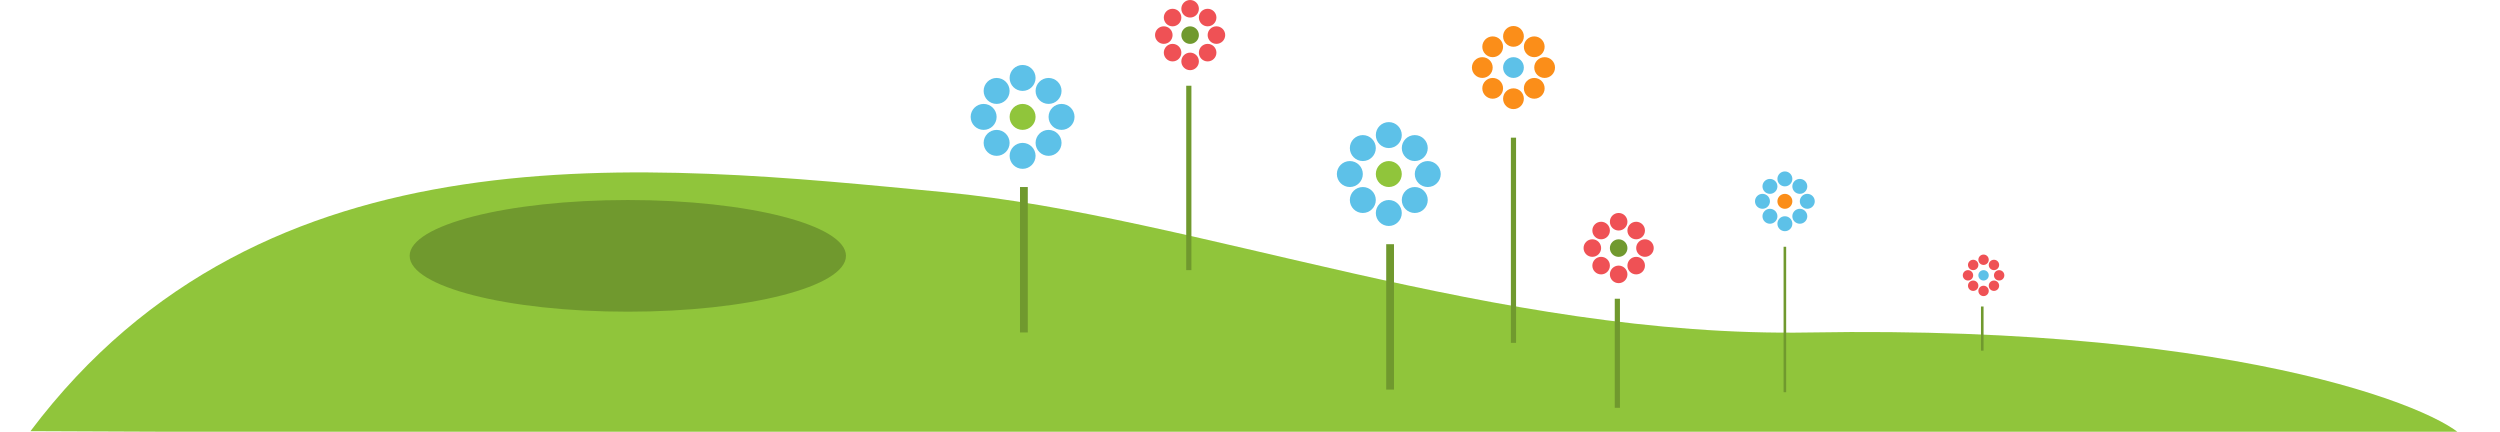 <?xml version="1.0" encoding="utf-8"?>
<!-- Generator: Adobe Illustrator 18.1.1, SVG Export Plug-In . SVG Version: 6.00 Build 0)  -->
<svg version="1.1" id="Слой_1" xmlns="http://www.w3.org/2000/svg" xmlns:xlink="http://www.w3.org/1999/xlink" x="0px" y="0px"
	 viewBox="182 823.755 574.667 99.245" enable-background="new 182 823.755 574.667 99.245" xml:space="preserve">
<path fill="#90C53B" d="M189,922.866c53.731-71.397,141.493-61.493,210.149-54.925c57.648,5.516,126.573,33.505,198.806,32.239
	c102.09-1.791,148.657,19.104,151.045,25.075"/>
<path fill="#70992E" d="M326.313,869.731c27.696,0,50.149,5.749,50.149,12.836s-22.454,12.836-50.149,12.836
	c-27.696,0-50.149-5.749-50.149-12.836S298.618,869.731,326.313,869.731z M500.642,879.881h1.791v33.433h-1.791V879.881z
	 M553.179,892.418h1.194v25.075h-1.194V892.418z M529.299,855.403h1.194v47.164h-1.194V855.403z"/>
<path fill="#90C53B" d="M501.239,860.776c1.648,0,2.985,1.337,2.985,2.985s-1.337,2.985-2.985,2.985s-2.985-1.337-2.985-2.985
	S499.591,860.776,501.239,860.776z"/>
<path fill="#5DC1E8" d="M510.194,866.746c-1.648,0-2.985-1.337-2.985-2.985s1.337-2.985,2.985-2.985s2.985,1.337,2.985,2.985
	S511.842,866.746,510.194,866.746z M507.209,860.776c-1.648,0-2.985-1.337-2.985-2.985s1.337-2.985,2.985-2.985
	s2.985,1.337,2.985,2.985S508.857,860.776,507.209,860.776z M501.239,857.791c-1.648,0-2.985-1.337-2.985-2.985
	c0-1.648,1.337-2.985,2.985-2.985s2.985,1.337,2.985,2.985C504.224,856.454,502.887,857.791,501.239,857.791z M495.269,860.776
	c-1.648,0-2.985-1.337-2.985-2.985s1.337-2.985,2.985-2.985s2.985,1.337,2.985,2.985S496.916,860.776,495.269,860.776z
	 M495.269,863.761c0,1.648-1.337,2.985-2.985,2.985s-2.985-1.337-2.985-2.985s1.337-2.985,2.985-2.985
	S495.269,862.113,495.269,863.761z M495.269,866.746c1.648,0,2.985,1.337,2.985,2.985s-1.337,2.985-2.985,2.985
	s-2.985-1.337-2.985-2.985S493.621,866.746,495.269,866.746z M501.239,869.731c1.648,0,2.985,1.337,2.985,2.985
	s-1.337,2.985-2.985,2.985s-2.985-1.337-2.985-2.985S499.591,869.731,501.239,869.731z M507.209,866.746
	c1.648,0,2.985,1.337,2.985,2.985s-1.337,2.985-2.985,2.985s-2.985-1.337-2.985-2.985S505.561,866.746,507.209,866.746z"/>
<path fill="#70992E" d="M416.463,866.746h1.791v33.433h-1.791V866.746z"/>
<path fill="#90C53B" d="M417.06,847.642c1.648,0,2.985,1.337,2.985,2.985s-1.337,2.985-2.985,2.985s-2.985-1.337-2.985-2.985
	S415.412,847.642,417.06,847.642z"/>
<path fill="#5DC1E8" d="M426.015,853.612c-1.648,0-2.985-1.337-2.985-2.985s1.337-2.985,2.985-2.985s2.985,1.337,2.985,2.985
	S427.663,853.612,426.015,853.612z M423.03,847.642c-1.648,0-2.985-1.337-2.985-2.985s1.337-2.985,2.985-2.985
	s2.985,1.337,2.985,2.985S424.678,847.642,423.03,847.642z M417.06,844.657c-1.648,0-2.985-1.337-2.985-2.985
	s1.337-2.985,2.985-2.985s2.985,1.337,2.985,2.985S418.707,844.657,417.06,844.657z M411.09,847.642
	c-1.648,0-2.985-1.337-2.985-2.985s1.337-2.985,2.985-2.985s2.985,1.337,2.985,2.985S412.737,847.642,411.09,847.642z
	 M411.09,850.627c0,1.648-1.337,2.985-2.985,2.985s-2.985-1.337-2.985-2.985s1.337-2.985,2.985-2.985S411.09,848.979,411.09,850.627
	z M411.09,853.612c1.648,0,2.985,1.337,2.985,2.985s-1.337,2.985-2.985,2.985s-2.985-1.337-2.985-2.985
	S409.442,853.612,411.09,853.612z M417.06,856.597c1.648,0,2.985,1.337,2.985,2.985s-1.337,2.985-2.985,2.985
	s-2.985-1.337-2.985-2.985S415.412,856.597,417.06,856.597z M423.03,853.612c1.648,0,2.985,1.337,2.985,2.985
	s-1.337,2.985-2.985,2.985s-2.985-1.337-2.985-2.985S421.382,853.612,423.03,853.612z"/>
<path fill="#70992E" d="M554.075,878.764c1.11,0,2.018,0.901,2.018,2.018c0,1.116-0.901,2.018-2.018,2.018
	c-1.116,0-2.018-0.901-2.018-2.018C552.057,879.666,552.964,878.764,554.075,878.764z"/>
<path fill="#EF5155" d="M560.122,882.794c-1.11,0-2.018-0.901-2.018-2.018c0-1.116,0.901-2.018,2.018-2.018s2.018,0.901,2.018,2.018
	C562.14,881.893,561.233,882.794,560.122,882.794z M558.104,878.764c-1.11,0-2.018-0.901-2.018-2.018
	c0-1.116,0.901-2.018,2.018-2.018c1.116,0,2.018,0.901,2.018,2.018C560.122,877.863,559.215,878.764,558.104,878.764z
	 M554.075,876.746c-1.11,0-2.018-0.901-2.018-2.018s0.901-2.018,2.018-2.018c1.116,0,2.018,0.902,2.018,2.018
	S555.185,876.746,554.075,876.746z M550.045,878.764c-1.11,0-2.018-0.901-2.018-2.018c0-1.116,0.901-2.018,2.018-2.018
	c1.116,0,2.018,0.901,2.018,2.018C552.063,877.863,551.155,878.764,550.045,878.764z M550.045,880.776
	c0,1.11-0.901,2.018-2.018,2.018s-2.018-0.901-2.018-2.018c0-1.116,0.902-2.018,2.018-2.018S550.045,879.666,550.045,880.776z
	 M550.045,882.794c1.11,0,2.018,0.901,2.018,2.018c0,1.116-0.901,2.018-2.018,2.018c-1.116,0-2.018-0.901-2.018-2.018
	C548.027,883.695,548.934,882.794,550.045,882.794z M554.075,884.806c1.11,0,2.018,0.902,2.018,2.018s-0.901,2.018-2.018,2.018
	c-1.116,0-2.018-0.901-2.018-2.018S552.964,884.806,554.075,884.806z M558.104,882.794c1.11,0,2.018,0.901,2.018,2.018
	c0,1.116-0.901,2.018-2.018,2.018c-1.116,0-2.018-0.901-2.018-2.018C556.087,883.695,556.994,882.794,558.104,882.794z"/>
<path fill="#70992E" d="M454.672,843.463h1.194v42.388h-1.194V843.463z M455.567,829.809c1.11,0,2.018,0.902,2.018,2.018
	s-0.902,2.018-2.018,2.018c-1.116,0-2.018-0.901-2.018-2.018S454.457,829.809,455.567,829.809z"/>
<path fill="#EF5155" d="M461.615,833.839c-1.11,0-2.018-0.902-2.018-2.018s0.901-2.018,2.018-2.018c1.116,0,2.018,0.901,2.018,2.018
	S462.725,833.839,461.615,833.839z M459.597,829.809c-1.11,0-2.018-0.901-2.018-2.018s0.901-2.018,2.018-2.018
	c1.116,0,2.018,0.902,2.018,2.018S460.707,829.809,459.597,829.809z M455.567,827.791c-1.11,0-2.018-0.901-2.018-2.018
	c0-1.116,0.901-2.018,2.018-2.018c1.116,0,2.018,0.901,2.018,2.018C457.585,826.89,456.678,827.791,455.567,827.791z
	 M451.537,829.809c-1.11,0-2.018-0.901-2.018-2.018s0.902-2.018,2.018-2.018c1.116,0,2.018,0.902,2.018,2.018
	S452.648,829.809,451.537,829.809z M451.537,831.821c0,1.11-0.901,2.018-2.018,2.018c-1.116,0-2.018-0.902-2.018-2.018
	s0.902-2.018,2.018-2.018C450.636,829.803,451.537,830.71,451.537,831.821z M451.537,833.839c1.11,0,2.018,0.901,2.018,2.018
	s-0.901,2.018-2.018,2.018c-1.116,0-2.018-0.902-2.018-2.018S450.427,833.839,451.537,833.839z M455.567,835.851
	c1.11,0,2.018,0.901,2.018,2.018c0,1.116-0.902,2.018-2.018,2.018c-1.116,0-2.018-0.901-2.018-2.018
	C453.549,836.752,454.457,835.851,455.567,835.851z M459.597,833.839c1.11,0,2.018,0.901,2.018,2.018s-0.902,2.018-2.018,2.018
	c-1.116,0-2.018-0.902-2.018-2.018S458.487,833.839,459.597,833.839z"/>
<path fill="#5DC1E8" d="M529.896,836.896c1.319,0,2.388,1.069,2.388,2.388s-1.069,2.388-2.388,2.388s-2.388-1.069-2.388-2.388
	S528.576,836.896,529.896,836.896z"/>
<path fill="#FB8E19" d="M537.06,841.672c-1.319,0-2.388-1.069-2.388-2.388s1.069-2.388,2.388-2.388s2.388,1.069,2.388,2.388
	S538.379,841.672,537.06,841.672z M534.672,836.896c-1.319,0-2.388-1.069-2.388-2.388s1.069-2.388,2.388-2.388
	s2.388,1.069,2.388,2.388S535.991,836.896,534.672,836.896z M529.896,834.507c-1.319,0-2.388-1.069-2.388-2.388
	s1.069-2.388,2.388-2.388s2.388,1.069,2.388,2.388S531.215,834.507,529.896,834.507z M525.119,836.896
	c-1.319,0-2.388-1.069-2.388-2.388s1.069-2.388,2.388-2.388s2.388,1.069,2.388,2.388S526.439,836.896,525.119,836.896z
	 M525.119,839.284c0,1.319-1.069,2.388-2.388,2.388s-2.388-1.069-2.388-2.388s1.069-2.388,2.388-2.388
	S525.119,837.964,525.119,839.284z M525.119,841.672c1.319,0,2.388,1.069,2.388,2.388s-1.069,2.388-2.388,2.388
	s-2.388-1.069-2.388-2.388S523.8,841.672,525.119,841.672z M529.896,844.06c1.319,0,2.388,1.069,2.388,2.388
	s-1.069,2.388-2.388,2.388s-2.388-1.069-2.388-2.388S528.576,844.06,529.896,844.06z M534.672,841.672
	c1.319,0,2.388,1.069,2.388,2.388s-1.069,2.388-2.388,2.388s-2.388-1.069-2.388-2.388S533.352,841.672,534.672,841.672z"/>
<path fill="#70992E" d="M591.985,880.478h0.597v33.433h-0.597V880.478z M637.358,894.209h0.597v10.149h-0.597V894.209z"/>
<path fill="#FB8E19" d="M592.284,868.316c0.949,0,1.719,0.77,1.719,1.719c0,0.949-0.77,1.719-1.719,1.719s-1.719-0.77-1.719-1.719
	C590.564,869.087,591.334,868.316,592.284,868.316z"/>
<path fill="#5DC1E8" d="M597.436,871.749c-0.949,0-1.719-0.77-1.719-1.719c0-0.949,0.77-1.719,1.719-1.719s1.719,0.77,1.719,1.719
	C599.155,870.979,598.379,871.749,597.436,871.749z M595.716,868.316c-0.949,0-1.719-0.77-1.719-1.719s0.77-1.719,1.719-1.719
	c0.949,0,1.719,0.77,1.719,1.719S596.666,868.316,595.716,868.316z M592.284,866.597c-0.949,0-1.719-0.77-1.719-1.719
	c0-0.949,0.77-1.719,1.719-1.719s1.719,0.77,1.719,1.719C594.003,865.827,593.233,866.597,592.284,866.597z M588.851,868.316
	c-0.949,0-1.719-0.77-1.719-1.719s0.77-1.719,1.719-1.719c0.949,0,1.719,0.77,1.719,1.719S589.8,868.316,588.851,868.316z
	 M588.851,870.03c0,0.949-0.77,1.719-1.719,1.719s-1.719-0.77-1.719-1.719c0-0.949,0.77-1.719,1.719-1.719
	S588.851,869.081,588.851,870.03z M588.851,871.749c0.949,0,1.719,0.77,1.719,1.719c0,0.949-0.77,1.719-1.719,1.719
	c-0.949,0-1.719-0.77-1.719-1.719C587.131,872.519,587.901,871.749,588.851,871.749z M592.284,873.463
	c0.949,0,1.719,0.77,1.719,1.719c0,0.949-0.77,1.719-1.719,1.719s-1.719-0.77-1.719-1.719
	C590.564,874.233,591.334,873.463,592.284,873.463z M595.716,871.749c0.949,0,1.719,0.77,1.719,1.719
	c0,0.949-0.77,1.719-1.719,1.719c-0.949,0-1.719-0.77-1.719-1.719C593.997,872.519,594.767,871.749,595.716,871.749z
	 M637.955,885.851c0.657,0,1.194,0.531,1.194,1.194s-0.537,1.194-1.194,1.194c-0.657,0-1.194-0.531-1.194-1.194
	S637.299,885.851,637.955,885.851z"/>
<path fill="#EF5155" d="M641.537,888.239c-0.657,0-1.194-0.531-1.194-1.194s0.537-1.194,1.194-1.194
	c0.657,0,1.194,0.531,1.194,1.194S642.194,888.239,641.537,888.239z M640.343,885.851c-0.657,0-1.194-0.531-1.194-1.194
	s0.537-1.194,1.194-1.194c0.657,0,1.194,0.531,1.194,1.194S641,885.851,640.343,885.851z M637.955,884.657
	c-0.657,0-1.194-0.531-1.194-1.194s0.537-1.194,1.194-1.194c0.657,0,1.194,0.531,1.194,1.194S638.612,884.657,637.955,884.657z
	 M635.567,885.851c-0.657,0-1.194-0.531-1.194-1.194s0.537-1.194,1.194-1.194c0.657,0,1.194,0.531,1.194,1.194
	S636.224,885.851,635.567,885.851z M635.567,887.045c0,0.663-0.537,1.194-1.194,1.194c-0.657,0-1.194-0.531-1.194-1.194
	s0.537-1.194,1.194-1.194C635.03,885.851,635.567,886.382,635.567,887.045z M635.567,888.239c0.657,0,1.194,0.531,1.194,1.194
	s-0.537,1.194-1.194,1.194c-0.657,0-1.194-0.531-1.194-1.194S634.91,888.239,635.567,888.239z M637.955,889.433
	c0.657,0,1.194,0.531,1.194,1.194s-0.537,1.194-1.194,1.194c-0.657,0-1.194-0.531-1.194-1.194S637.299,889.433,637.955,889.433z
	 M640.343,888.239c0.657,0,1.194,0.531,1.194,1.194s-0.537,1.194-1.194,1.194c-0.657,0-1.194-0.531-1.194-1.194
	S639.687,888.239,640.343,888.239z"/>
</svg>
